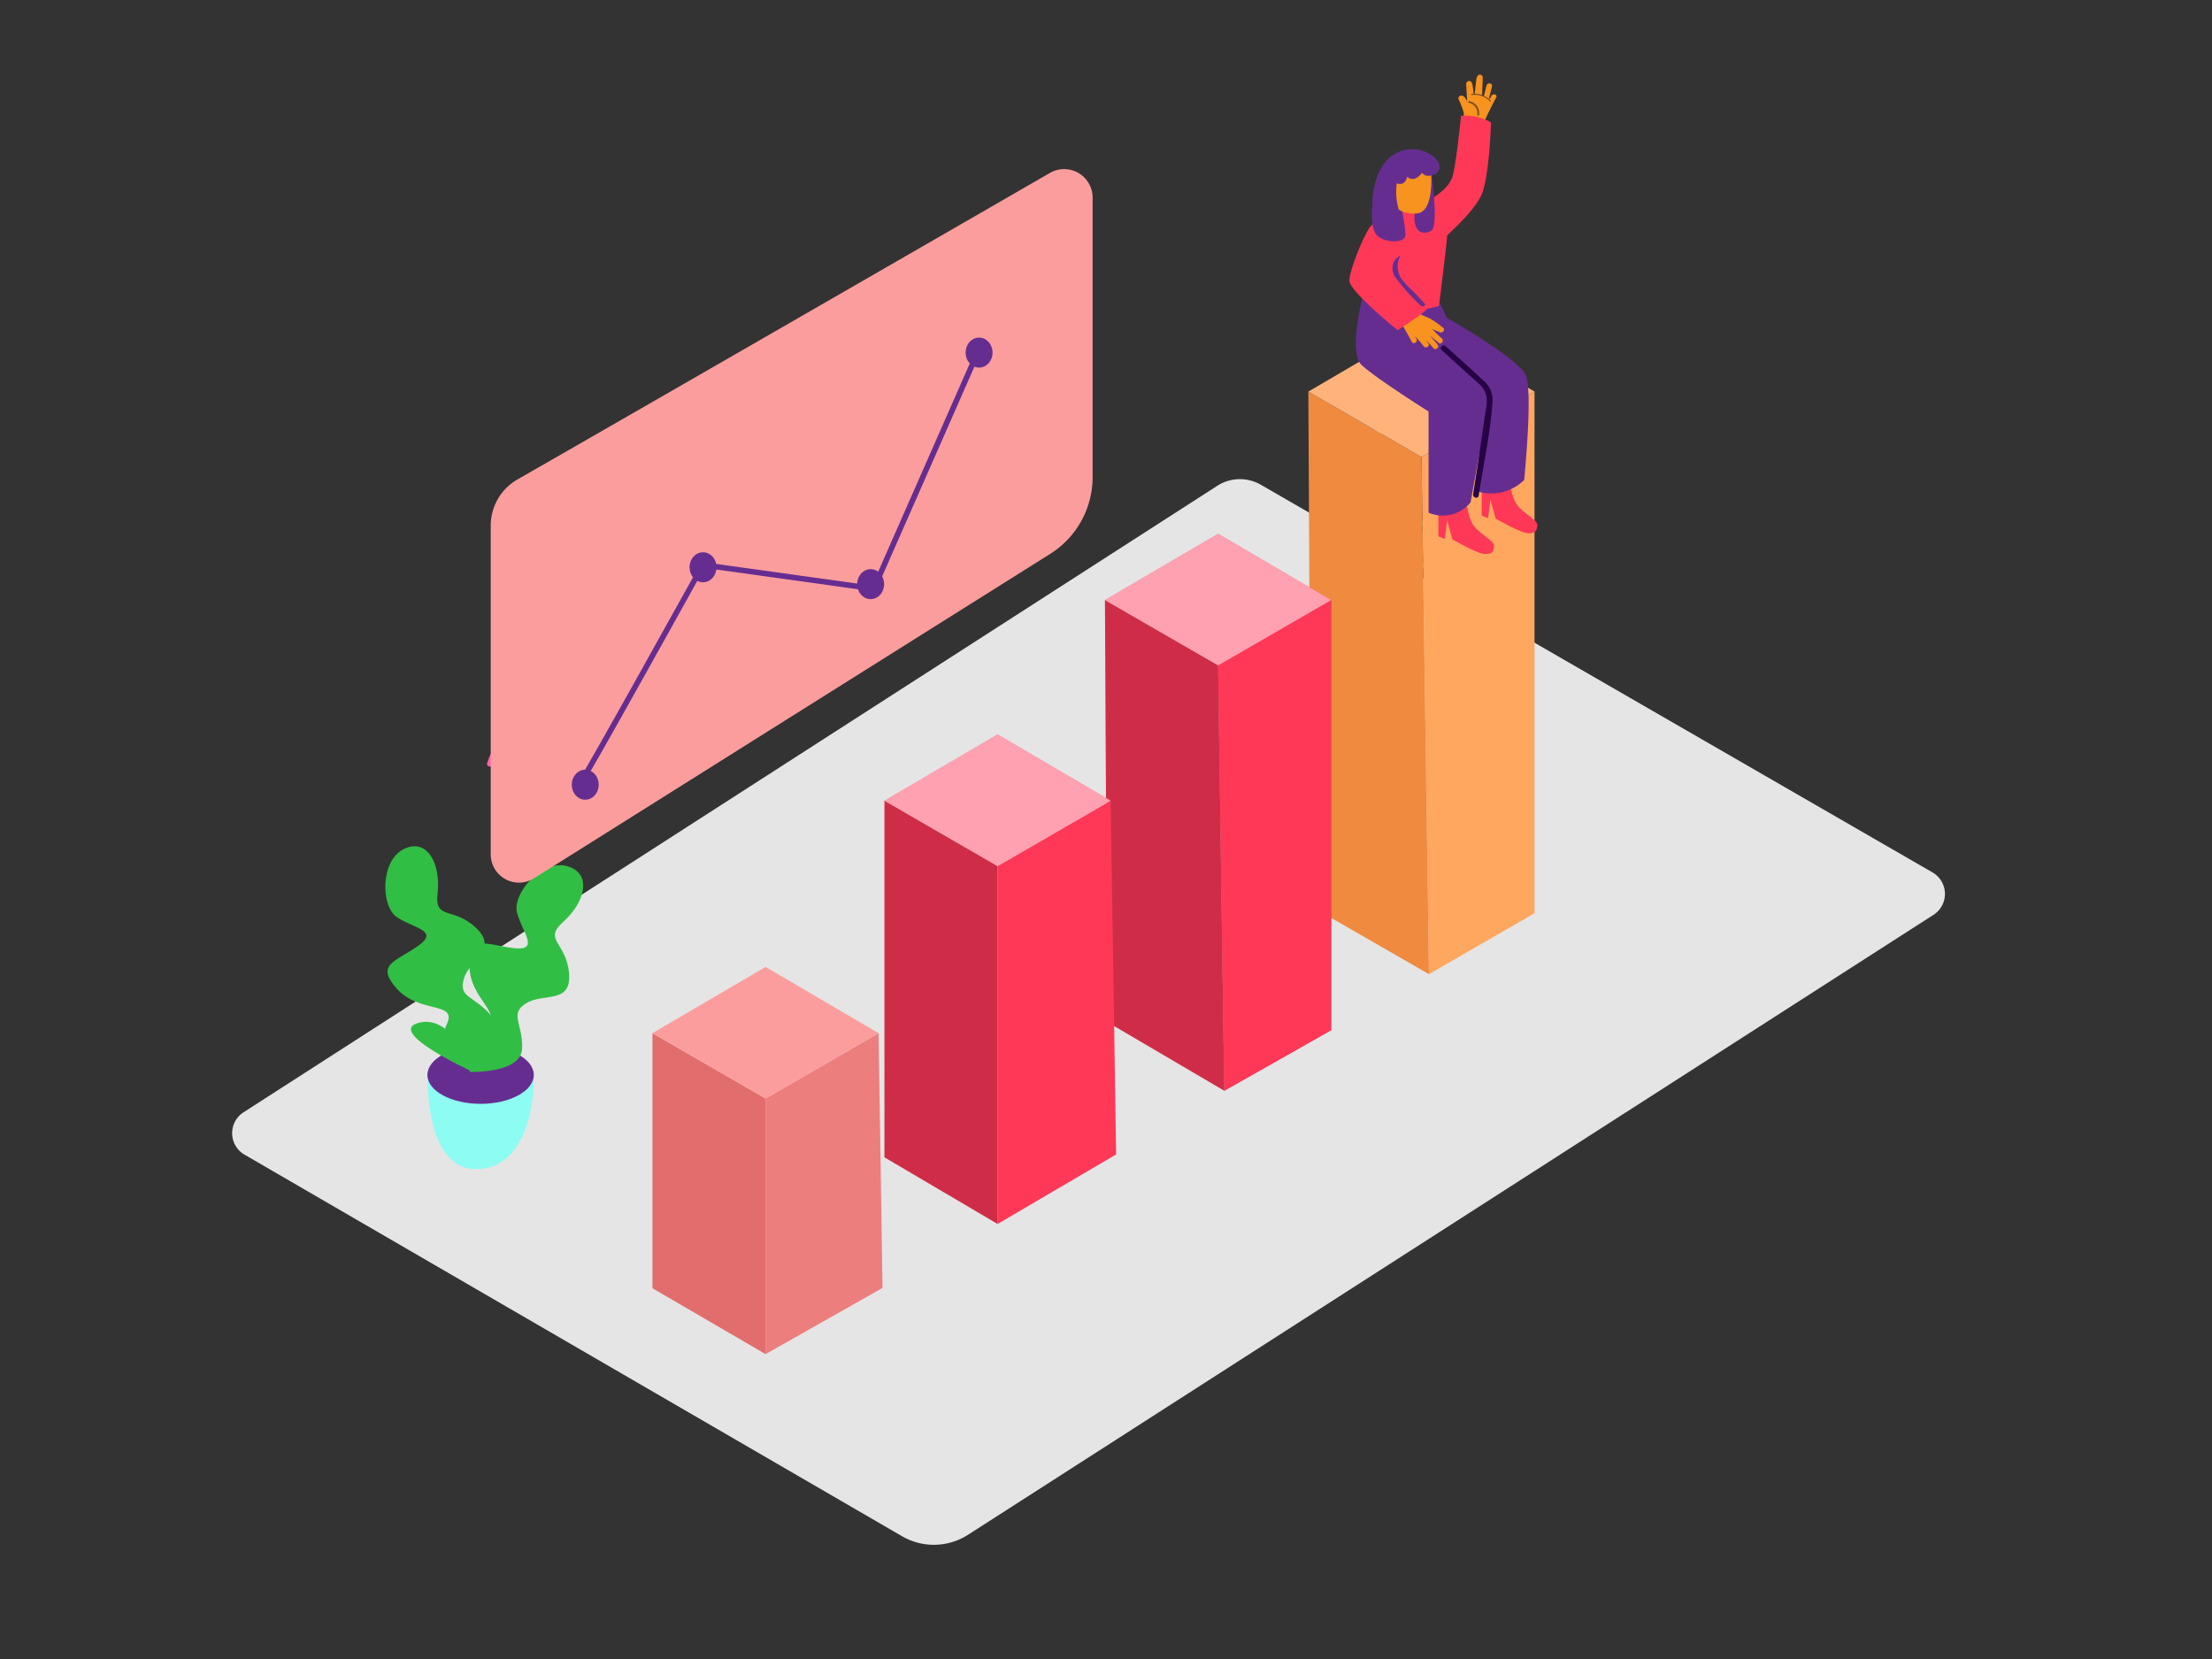 <svg id="Layer_1" data-name="Layer 1" xmlns="http://www.w3.org/2000/svg" viewBox="0 0 400 300"><rect x="0" y="0" width="400" height="300" fill="#333333" stroke="none"/><title>#41-50</title><path d="M220.12,87.85,44.05,201.13a4.49,4.49,0,0,0,.17,7.67l118.9,69a11.45,11.45,0,0,0,11.94-.27l174.58-112.1a4.49,4.49,0,0,0-.18-7.67L228,87.66A7.57,7.57,0,0,0,220.12,87.85Z" fill="#e5e5e5"/><path d="M77.29,194.38s-.5,16.42,8.2,17,11.24-10,11-17" fill="#8dfcf3"/><path d="M261.61,57.46s-1.35-3.14-1.69-3.14-9.6.35-9.6.35l4.32,6.43" fill="#662d91"/><path d="M116.11,106.59,99.47,123.42C95.21,127.73,90,132,88.09,138c-.19.62.77.88,1,.27,2-6.32,8-11,12.51-15.52l15.25-15.42C117.27,106.84,116.56,106.14,116.11,106.59Z" fill="#fe65ab"/><path d="M268.22,88.26c-.08.08-2.54-5.47-2.75-6q-1-2.79-1.8-5.67a71.07,71.07,0,0,1-2.15-12c-.06-.64-1.06-.64-1,0A72.17,72.17,0,0,0,263.34,79a70.55,70.55,0,0,0,2.52,6.87c.57,1.34.89,2.89,2.32,3.46a.49.49,0,0,0,.49-.13l.26-.25C269.4,88.53,268.69,87.82,268.22,88.26Z" fill="#31be44"/><path d="M275.32,80.19c-.53-.37-1,.49-.5.86s-2,1.72-2.22,1.81l-2.83,1.56c-.56.31-.06,1.17.5.86l2.67-1.47A12.35,12.35,0,0,0,275,82.6C275.78,82,276.28,80.86,275.32,80.19Z" fill="#31be44"/><path d="M262,93.6a23.69,23.69,0,0,0-9,1.9l-4.8-25.62c-.12-.63-1.08-.36-1,.27L252,95.92a24.42,24.42,0,0,0-2.31,1.25c-.55.34,0,1.2.5.86A22.61,22.61,0,0,1,262,94.6.5.5,0,0,0,262,93.6Z" fill="#31be44"/><path d="M264,93.49c-3.54-7.58-4.8-15.86-6-24.07-.09-.63-1.05-.36-1,.27,1.19,8.31,2.49,16.64,6.08,24.31C263.4,94.58,264.26,94.07,264,93.49Z" fill="#31be44"/><path d="M265.81,100.72c-.61-1.78-3.22-3-4.84-3.6a12.16,12.16,0,0,0-6.71-.39c-.63.13-.36,1.1.27,1a11,11,0,0,1,8.87,1.85,6.6,6.6,0,0,1,1,.79l-.07,1.5c-.27.29-2.42.29-2.95.3a18.68,18.68,0,0,1-5.23-.7.5.5,0,0,0-.27,1C257.5,102.86,267.14,104.59,265.81,100.72Z" fill="#31be44"/><polygon points="257.05 82.63 277.49 70.81 277.49 165.14 258.4 176.16 257.05 82.63" fill="#ffa75f"/><polygon points="257.05 82.63 236.59 70.81 237.07 163.88 258.4 176.16 257.05 82.63" fill="#ef8a3f"/><polygon points="236.59 70.81 257.05 58.84 277.49 70.81 257.05 82.63 236.59 70.81" fill="#ffb37b"/><polygon points="220.28 120.31 240.72 108.5 240.72 186.29 221.39 197.24 220.28 120.31" fill="#ff3858"/><polygon points="220.28 120.31 199.81 108.5 200.21 184.8 221.39 197.24 220.28 120.31" fill="#ff3858"/><polygon points="199.81 108.5 220.28 96.52 240.72 108.5 220.28 120.31 199.81 108.5" fill="#ff3858"/><polygon points="220.28 120.31 240.72 108.5 240.72 186.29 221.39 197.24 220.28 120.31" fill="#ff3858"/><polygon points="220.28 120.31 199.81 108.5 200.21 184.8 221.39 197.24 220.28 120.31" opacity="0.19"/><polygon points="199.81 108.5 220.28 96.52 240.72 108.5 220.28 120.31 199.81 108.5" fill="#fff" opacity="0.53"/><polygon points="180.4 156.61 200.84 144.79 201.83 208.76 180.4 221.33 180.4 156.61" fill="#ff3858"/><polygon points="180.4 156.61 159.94 144.79 159.94 209.28 180.4 221.33 180.4 156.61" fill="#ff3858"/><polygon points="180.4 156.61 159.94 144.79 159.94 209.28 180.4 221.33 180.4 156.61" opacity="0.19"/><polygon points="159.94 144.79 180.4 132.81 200.84 144.79 180.4 156.61 159.94 144.79" fill="#ff3858"/><polygon points="159.94 144.79 180.4 132.81 200.84 144.79 180.4 156.61 159.94 144.79" fill="#fff" opacity="0.53"/><polygon points="138.44 198.64 158.88 186.83 159.59 232.9 138.44 244.87 138.44 198.64" fill="#ed7e7e"/><polygon points="138.44 198.64 117.98 186.83 117.98 232.95 138.44 244.87 138.44 198.64" fill="#e26d6d"/><polygon points="117.98 186.83 138.44 174.85 158.88 186.83 138.44 198.64 117.98 186.83" fill="#fc9d9d"/><ellipse cx="86.91" cy="194.38" rx="9.62" ry="5.23" fill="#662d91"/><path d="M84.53,193s7.22-5.93,4.19-9.46-5.88-3.06-4.83-6.57,6.32-5.29,2.17-9.2-7.52-1.24-6.93-6.31-1.77-10-6.06-7.95-4.29,10.35-1.26,12.37,7.8,2.39,3.71,5.23-7.7,3.31-3.71,7.73,10.73,2.3,9.08,6.15S80.21,190.43,84.53,193Z" fill="#31be44"/><path d="M85,193.83s9.34.36,9.42-4.3-2.37-6.19.75-8.12,8.23.24,7.73-5.44-4.81-5.92-1-9.32,5.29-8.63.75-10-10.08,4.89-9.15,8.41,4.25,7-.7,6.38-8-2.63-7.91,3.32,6.5,8.84,2.71,10.63S83.44,189.08,85,193.83Z" fill="#31be44"/><path d="M85.5,193.83s-3.45-10.48-9.73-8.89S85.5,193.83,85.5,193.83Z" fill="#31be44"/><path d="M88.74,95v59.51a5.11,5.11,0,0,0,7.82,4.32l93.35-58.67a16.4,16.4,0,0,0,7.67-13.88V35.73a5.15,5.15,0,0,0-7.72-4.46c-20.54,11.86-76.32,44-96.27,55.42A9.62,9.62,0,0,0,88.74,95Z" fill="#fc9d9d"/><path d="M104.74,141.9c.54-.34,22.39-39.75,22.39-39.75L158,106.45,177,63.26" fill="none" stroke="#662d91" stroke-miterlimit="10"/><ellipse cx="177.05" cy="63.76" rx="1.94" ry="2.22" fill="#662d91" stroke="#662d91" stroke-miterlimit="10"/><ellipse cx="157.44" cy="105.63" rx="1.94" ry="2.22" fill="#662d91" stroke="#662d91" stroke-miterlimit="10"/><ellipse cx="127.13" cy="102.58" rx="1.94" ry="2.22" fill="#662d91" stroke="#662d91" stroke-miterlimit="10"/><ellipse cx="105.83" cy="141.9" rx="1.94" ry="2.22" fill="#662d91" stroke="#662d91" stroke-miterlimit="10"/><path d="M272.68,85.06s.43,4.6,1.62,6.21,3.78,2.79,3.7,3.7-.22,1.46-1.61,1.46-5.93-2.65-5.93-2.65l-.94-3.42-.44,3.35-1.14-.47V84.57Z" fill="#ff3858"/><path d="M264.85,88.82s.43,4.6,1.62,6.21,3.78,2.79,3.7,3.7-.22,1.46-1.61,1.46-5.93-2.65-5.93-2.65l-.94-3.42-.44,3.35L260.11,97V88.32Z" fill="#ff3858"/><path d="M267.16,88.86a8.46,8.46,0,0,0,8.47-2.08c.58-6.35,1.35-16.93.21-19.08-1.64-3.11-14.24-10.25-14.24-10.25l-7.76,3.25,14.06,13.45Z" fill="#662d91"/><path d="M246.58,53s-2.89,10.62-.36,13,12.11,8.41,12.11,8.41V92.7a6.42,6.42,0,0,0,7.6-1.87l3.14-17.45L257,58.83" fill="#662d91"/><path d="M269.69,17.34l-.28.55-.15-.08c.18-.72.36-1.43.53-2.15s-.86-.77-1-.14-.31,1.25-.48,1.88l-.31-.1.11-2.7c0-.15,0-.3,0-.46a.51.51,0,0,0-1-.24.47.47,0,0,0-.11.25c-.13,1-.24,2-.35,3h-.14c-.07-.64-.15-1.28-.25-1.91a.48.48,0,0,0-.13-.25c-.12-.55-1-.4-1,.21l.18,3.16c-.21-.49-.46-1-1-1.08a.51.51,0,0,0-.54.7,13.69,13.69,0,0,1,.91,2.35l.27,4.75a.42.42,0,0,0,.4.42.51.51,0,0,0,1-.05c.19.27.57.41.8.05l0-.05c.22.39.91.41.95-.14.07-1,.13-1.94.14-2.91l0-.07q1.07-2.34,2.28-4.63C270.93,17.15,270,16.77,269.69,17.34Z" fill="#f7931e"/><path d="M269.57,18.22A4,4,0,0,0,266.08,17a.1.1,0,0,0,0,.19,3.79,3.79,0,0,1,3.31,1.11C269.51,18.44,269.66,18.31,269.57,18.22Z" fill="#7a4c1f"/><path d="M265.65,18.29c-.19,0-.19.28,0,.31a1.89,1.89,0,0,1,1.49,2.15c0,.2.29.2.31,0A2.18,2.18,0,0,0,265.65,18.29Z" fill="#7a4c1f"/><path d="M257.81,36.53s4.1-2,4.84-4.59,1.55-11,1.55-11a9.46,9.46,0,0,1,5.42,1.19s-.29,10.18-1.8,13.29-6.27,7.19-6.14,7.19-1.47,12.74-1.47,12.74-8,2.22-12.56,0c0,0,1.33-12.29,2.31-14.08S257.81,36.53,257.81,36.53Z" fill="#ff3858"/><path d="M261,59.32a16.19,16.19,0,0,0-2.36-1.69l-2.27-1c-.65-.66-1.3-1.32-1.93-2-.44-.48-1.14.23-.71.71s1,1.05,1.51,1.57a.55.55,0,0,0-.31.4.48.48,0,0,0-.59.37.45.45,0,0,0-.33-.07c-.37-.4-1.12.06-.8.58q1.11,1.76,2.07,3.61c.3.57,1.16.07.86-.5l-.28-.51a18.25,18.25,0,0,1,1.57,1.81c.38.51,1.25,0,.86-.5-.15-.2-.3-.38-.46-.57.25.22.5.44.73.68s.44.51.65.77c.35.44,1.13-.15.79-.61l-.08-.1h0c-.31-.4-1-1.17-1.32-1.55.42.31,1.2,1,1.61,1.32s1-.48.5-.86c-.3-.22-1.48-1.46-1.78-1.68s.26.32,0,0c.48.19,1,.38,1.45.59S261.39,59.63,261,59.32Z" fill="#f7931e"/><path d="M255,37.39s-6.11,2-7.33,3.75-3.6,7.68-3.67,9.57,8.73,9,8.73,9,4.92-3.13,5.31-3.85-5.77-6.47-5.77-6.47" fill="#ff3858"/><path d="M251.74,28.17s-3.55,2-3.61,9.23c0,0-.49,4,1,5.29s4.78,1.23,5,0-1.56-9.55-1.56-9.55" fill="#662d91"/><path d="M258.71,30.08s1.58,10.78.13,11.62-3.75.6-2.88-4.31" fill="#662d91"/><path d="M258.71,30.08s1,8.3-2.55,8.53c-4,.26-5.1-2.63-4.8-4.42S253.26,27.47,258.71,30.08Z" fill="#f7931e"/><path d="M252.58,33.14s1.44.67,1.9-1.19a1.35,1.35,0,0,0,1.69.21,3.34,3.34,0,0,0,1-.94s.42.94,2,.42S261,29,258,27.56s-7.38-.17-8.11,3.66,0,6.19,3.15,7A11.31,11.31,0,0,1,252.58,33.14Z" fill="#662d91"/><path d="M256.35,53.51c-.87-.95-1.9-1.79-2.69-2.8a4,4,0,0,1-.41-4.48,2.65,2.65,0,0,0-1.2,1.09,3,3,0,0,0,.58,3.23,38.9,38.9,0,0,0,4.29,4.72.51.51,0,0,0,.83-.24C257.27,54.55,256.83,54,256.35,53.51Z" fill="#662d91"/><path d="M268.13,68.72c-2.19-2.1-4.49-4.09-6.73-6.13-.48-.43-1.18.27-.71.71l5.39,4.9a18.05,18.05,0,0,1,1.85,1.7c1.45,1.78.84,3.5.55,5.48q-1,7-2.09,14c-.09.63.87.9,1,.27.83-5.52,2.09-11.16,2.49-16.73A4.61,4.61,0,0,0,268.13,68.72Z" fill="#260344"/></svg>